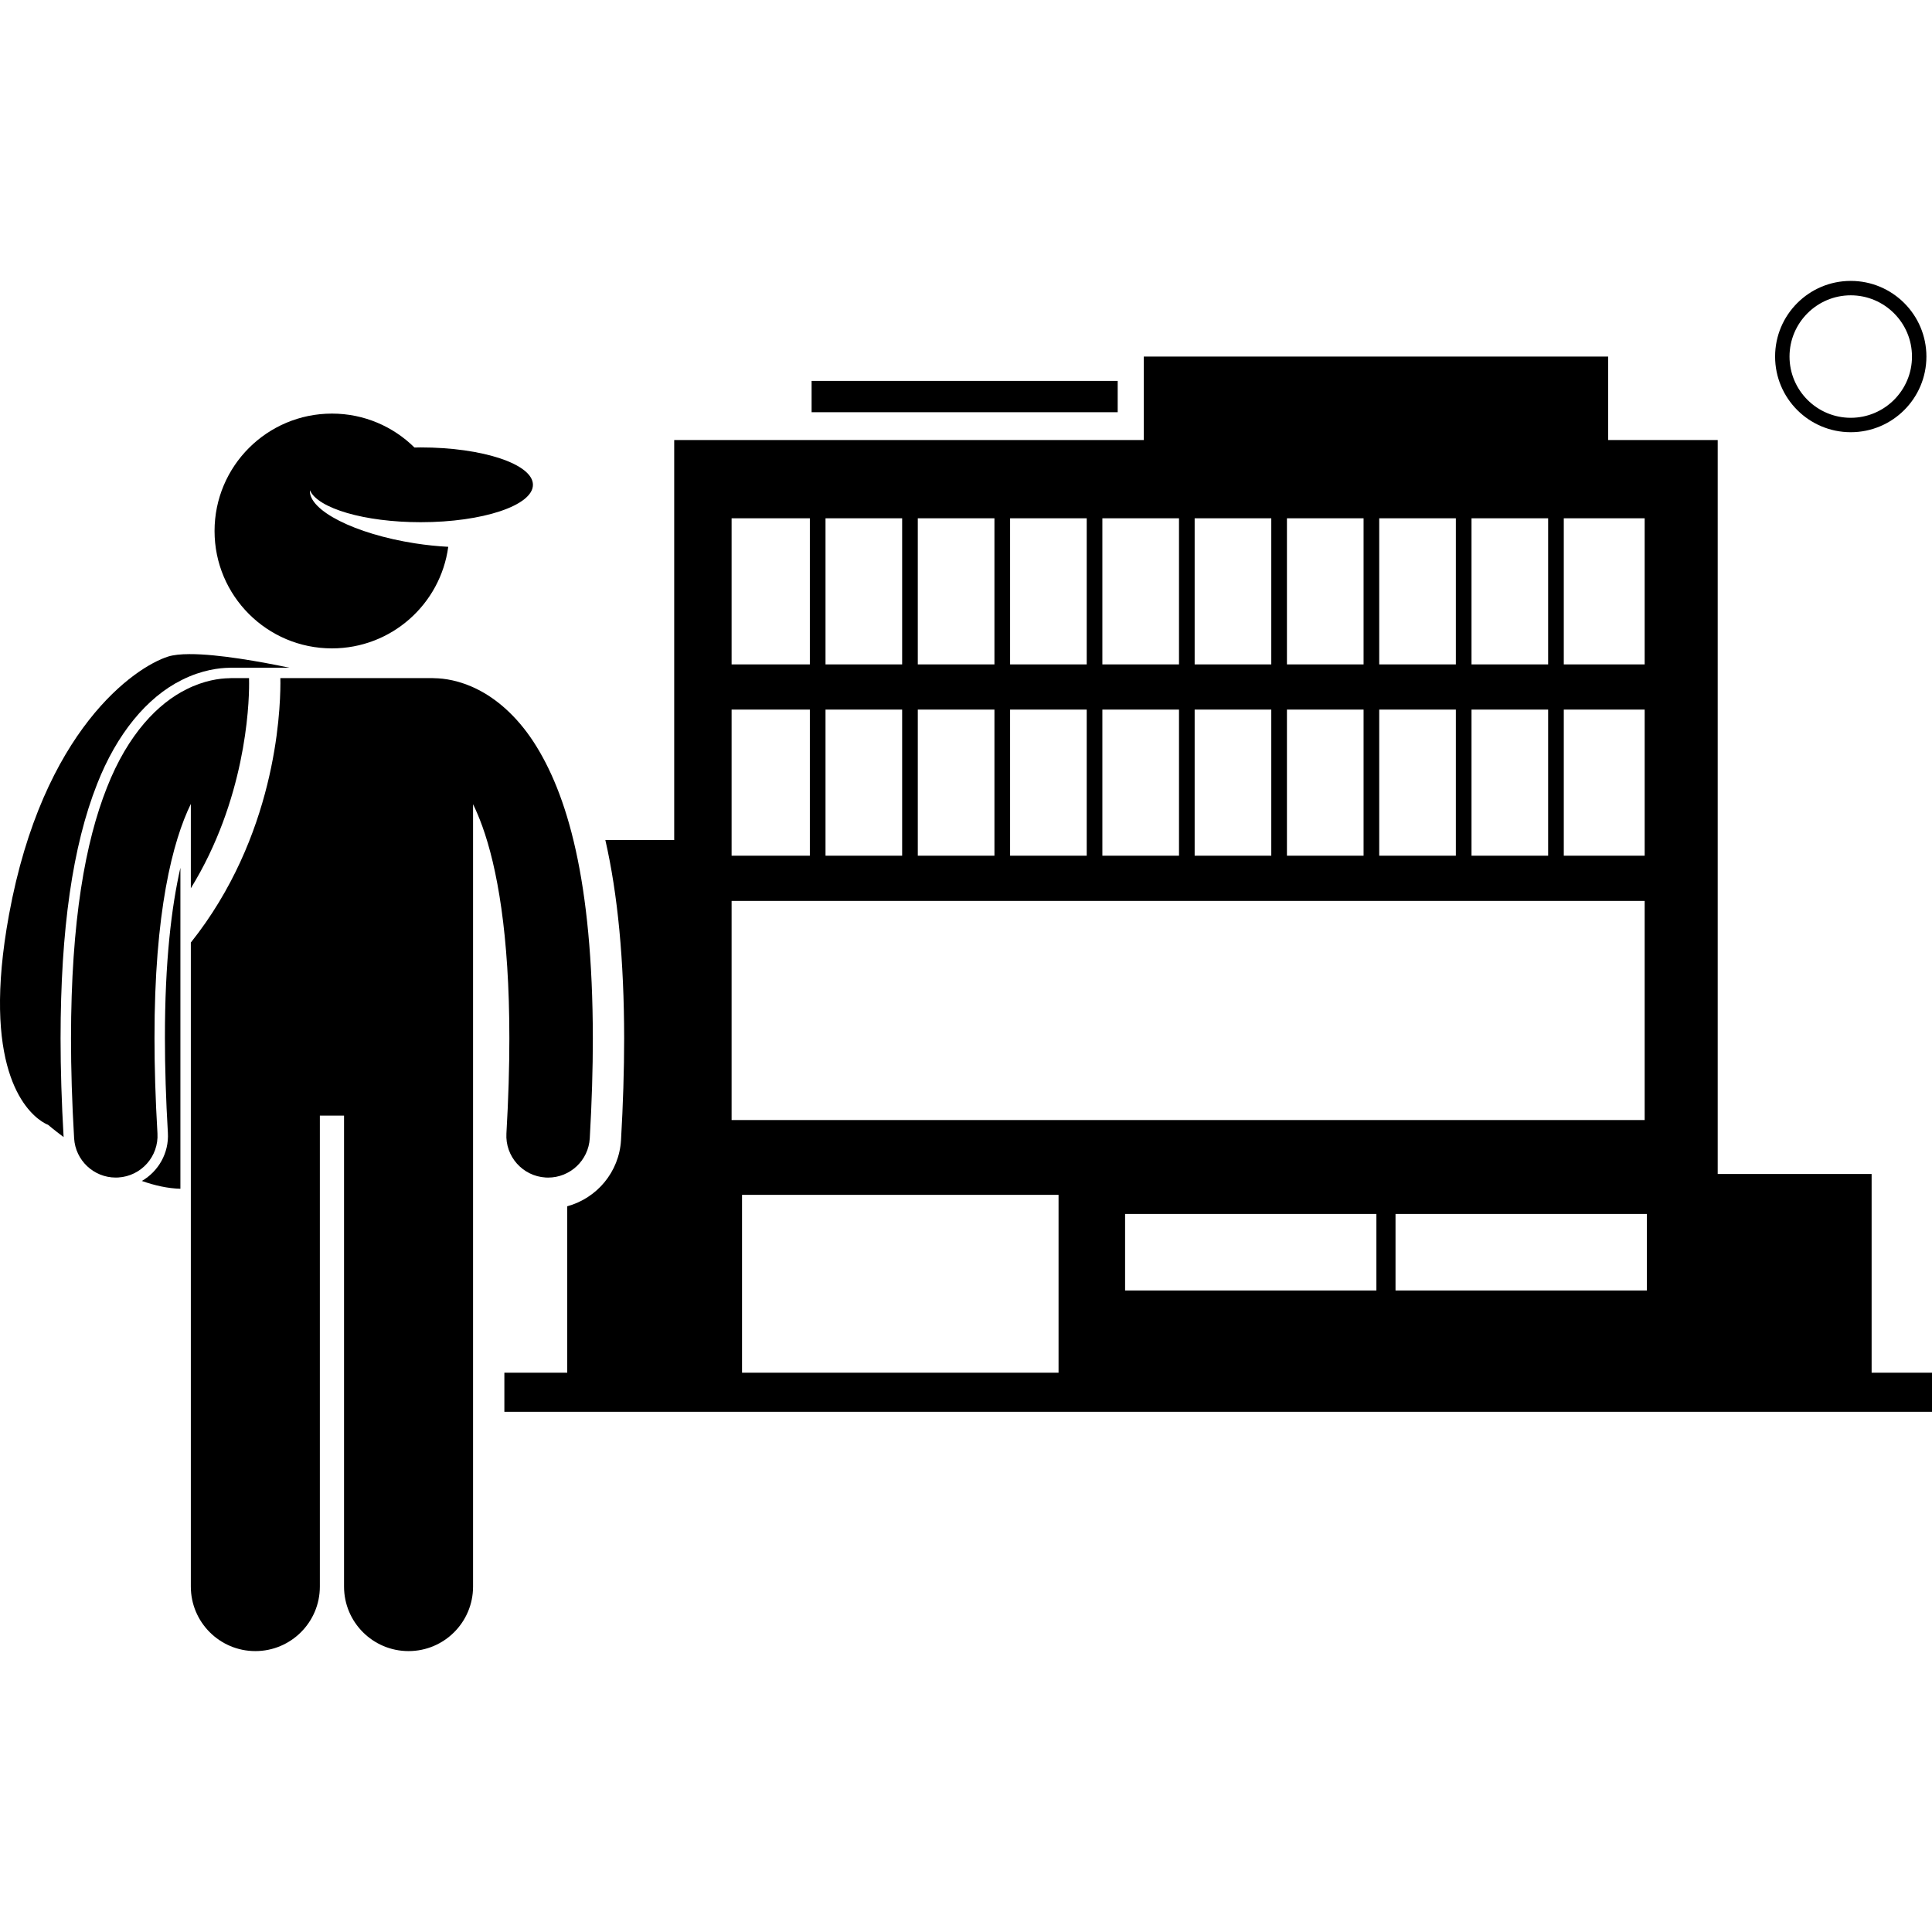<svg height='100px' width='100px' fill="#000000" xmlns="http://www.w3.org/2000/svg"
  xmlns:xlink="http://www.w3.org/1999/xlink" version="1.1" x="0px" y="0px" viewBox="0 0 370.292 262.613"
  style="enable-background:new 0 0 370.292 262.613;" xml:space="preserve">
  <g>
    <rect x="155.554" y="19.167" width="58.666" height="6"></rect>
    <path
      d="M34.577,112.484c-1.699,7.432-2.987,17.934-2.967,32.681c-0.002,5.62,0.189,11.71,0.566,18.107   c0.229,3.895-1.821,7.398-4.987,9.234c2.471,0.871,4.981,1.438,7.388,1.493V112.484z">
    </path>
    <path
      d="M12.191,164.094c-0.385-6.637-0.582-13.005-0.582-18.927c0.013-20.924,2.31-36.88,7.019-48.78   c3.726-9.495,9.482-16.563,16.206-19.898c3.928-1.979,7.356-2.314,9.051-2.338c0.125-0.012,0.27-0.02,0.419-0.02h11.146   c-5.278-1.104-13.57-2.623-19.152-2.601c-1.643,0.007-3.051,0.146-4.076,0.47c-6.333,2-24,14-30.5,49.5   c-5.314,29.023,3.07,37.489,6.309,39.614c0.723,0.474,1.191,0.636,1.191,0.636S10.337,162.712,12.191,164.094z">
    </path>
    <path
      d="M22.183,171.856c0.158,0,0.317-0.005,0.479-0.014c4.41-0.261,7.777-4.045,7.517-8.454   c-0.391-6.654-0.57-12.71-0.567-18.222c-0.035-24.222,3.496-37.825,6.965-44.924v16.163C46.951,99.565,47.761,81.75,47.743,77.113   c0-0.506-0.008-0.816-0.013-0.984h-3.426c-0.133,0-0.262,0.014-0.394,0.021c-1.807,0.025-4.792,0.421-8.188,2.131   c-5.381,2.667-11.179,8.503-15.236,18.842c-4.107,10.38-6.864,25.385-6.878,48.045c0,5.855,0.188,12.224,0.597,19.158   C14.457,168.576,17.98,171.856,22.183,171.856z">
    </path>
    <path
      d="M53.744,77.113c-0.023,5.924-1,29.4-17.168,49.7V250.25c0,6.83,5.537,12.363,12.363,12.363   c6.828,0,12.365-5.533,12.365-12.363v-90.271h4.635v90.271c0,6.83,5.537,12.363,12.364,12.363c6.827,0,12.364-5.533,12.364-12.363   V100.295c0.593,1.215,1.188,2.609,1.777,4.234c2.818,7.813,5.19,20.632,5.181,40.64c0,5.513-0.176,11.571-0.563,18.224   c-0.256,4.411,3.109,8.194,7.523,8.452c0.157,0.009,0.314,0.014,0.471,0.014c4.206,0,7.733-3.283,7.981-7.535   c0.4-6.935,0.587-13.301,0.589-19.154c-0.041-30.183-4.861-46.887-11.435-56.933c-3.284-4.985-7.128-8.184-10.678-9.954   c-3.418-1.725-6.422-2.112-8.223-2.136c-0.118-0.005-0.233-0.018-0.353-0.018H53.732C53.738,76.367,53.743,76.693,53.744,77.113z">
    </path>
    <path
      d="M354.72,0c-8.008,0-14.5,6.492-14.5,14.5c0,8.008,6.492,14.5,14.5,14.5c8.008,0,14.5-6.492,14.5-14.5   C369.22,6.492,362.728,0,354.72,0z M354.719,26.236c-6.472,0-11.735-5.264-11.735-11.734c0-6.473,5.264-11.74,11.735-11.74   c6.472,0,11.737,5.268,11.737,11.74C366.457,20.973,361.191,26.236,354.719,26.236z">
    </path>
    <path
      d="M85.912,50.963c-2.029-0.104-4.17-0.322-6.371-0.664c-11.521-1.793-20.402-6.307-20.146-10.172   c1.524,3.462,10.442,6.121,21.247,6.121c11.875,0,21.502-3.209,21.502-7.168c0-3.957-9.627-7.166-21.502-7.166   c-0.406,0-0.803,0.013-1.203,0.021c-4.064-4.02-9.65-6.503-15.818-6.503c-12.426,0-22.5,10.074-22.5,22.5   c0,12.428,10.074,22.5,22.5,22.5C75.019,70.432,84.431,61.956,85.912,50.963z">
    </path>
    <path
      d="M358.72,171.167h-29.5V30.5h-21v-16h-89v16h-90v76.666h-13.197c2.387,10.442,3.583,23.034,3.604,37.995   c-0.002,6.113-0.205,12.673-0.601,19.509c-0.355,6.129-4.637,11.146-10.307,12.688v31.896H96.668v7.5h45.552h60.666h167.406v-7.5   H358.72V171.167z M202.885,209.254h-60.666v-34.087h60.666V209.254z M215.637,193.5v-14.667h48.166V193.5H215.637z M315.637,193.5   h-48.168v-14.667h48.168V193.5z M243.658,45.5v28H228.97v-28H243.658z M246.658,45.5h14.688v28h-14.688V45.5z M264.346,45.5h14.686   v28h-14.686V45.5z M282.033,45.5h14.688v28h-14.688V45.5z M225.97,73.5h-14.688v-28h14.688V73.5z M208.283,73.5h-14.686v-28h14.686   V73.5z M190.596,73.5h-14.689v-28h14.689V73.5z M172.908,73.5H158.22v-28h14.688V73.5z M172.908,82.166v28H158.22v-28H172.908z    M175.908,82.166h14.689v28h-14.689V82.166z M193.596,82.166h14.686v28h-14.686V82.166z M211.283,82.166h14.688v28h-14.688V82.166z    M228.97,82.166h14.688v28H228.97V82.166z M246.658,82.166h14.688v28h-14.688V82.166z M264.346,82.166h14.686v28h-14.686V82.166z    M282.033,82.166h14.688v28h-14.688V82.166z M299.72,82.166h15.5v28h-15.5V82.166z M315.22,73.5h-15.5v-28h15.5V73.5z M140.22,45.5   h15v28h-15V45.5z M140.22,82.166h15v28h-15V82.166z M140.22,118.833h175v42h-175V118.833z">
    </path>
  </g>
</svg>